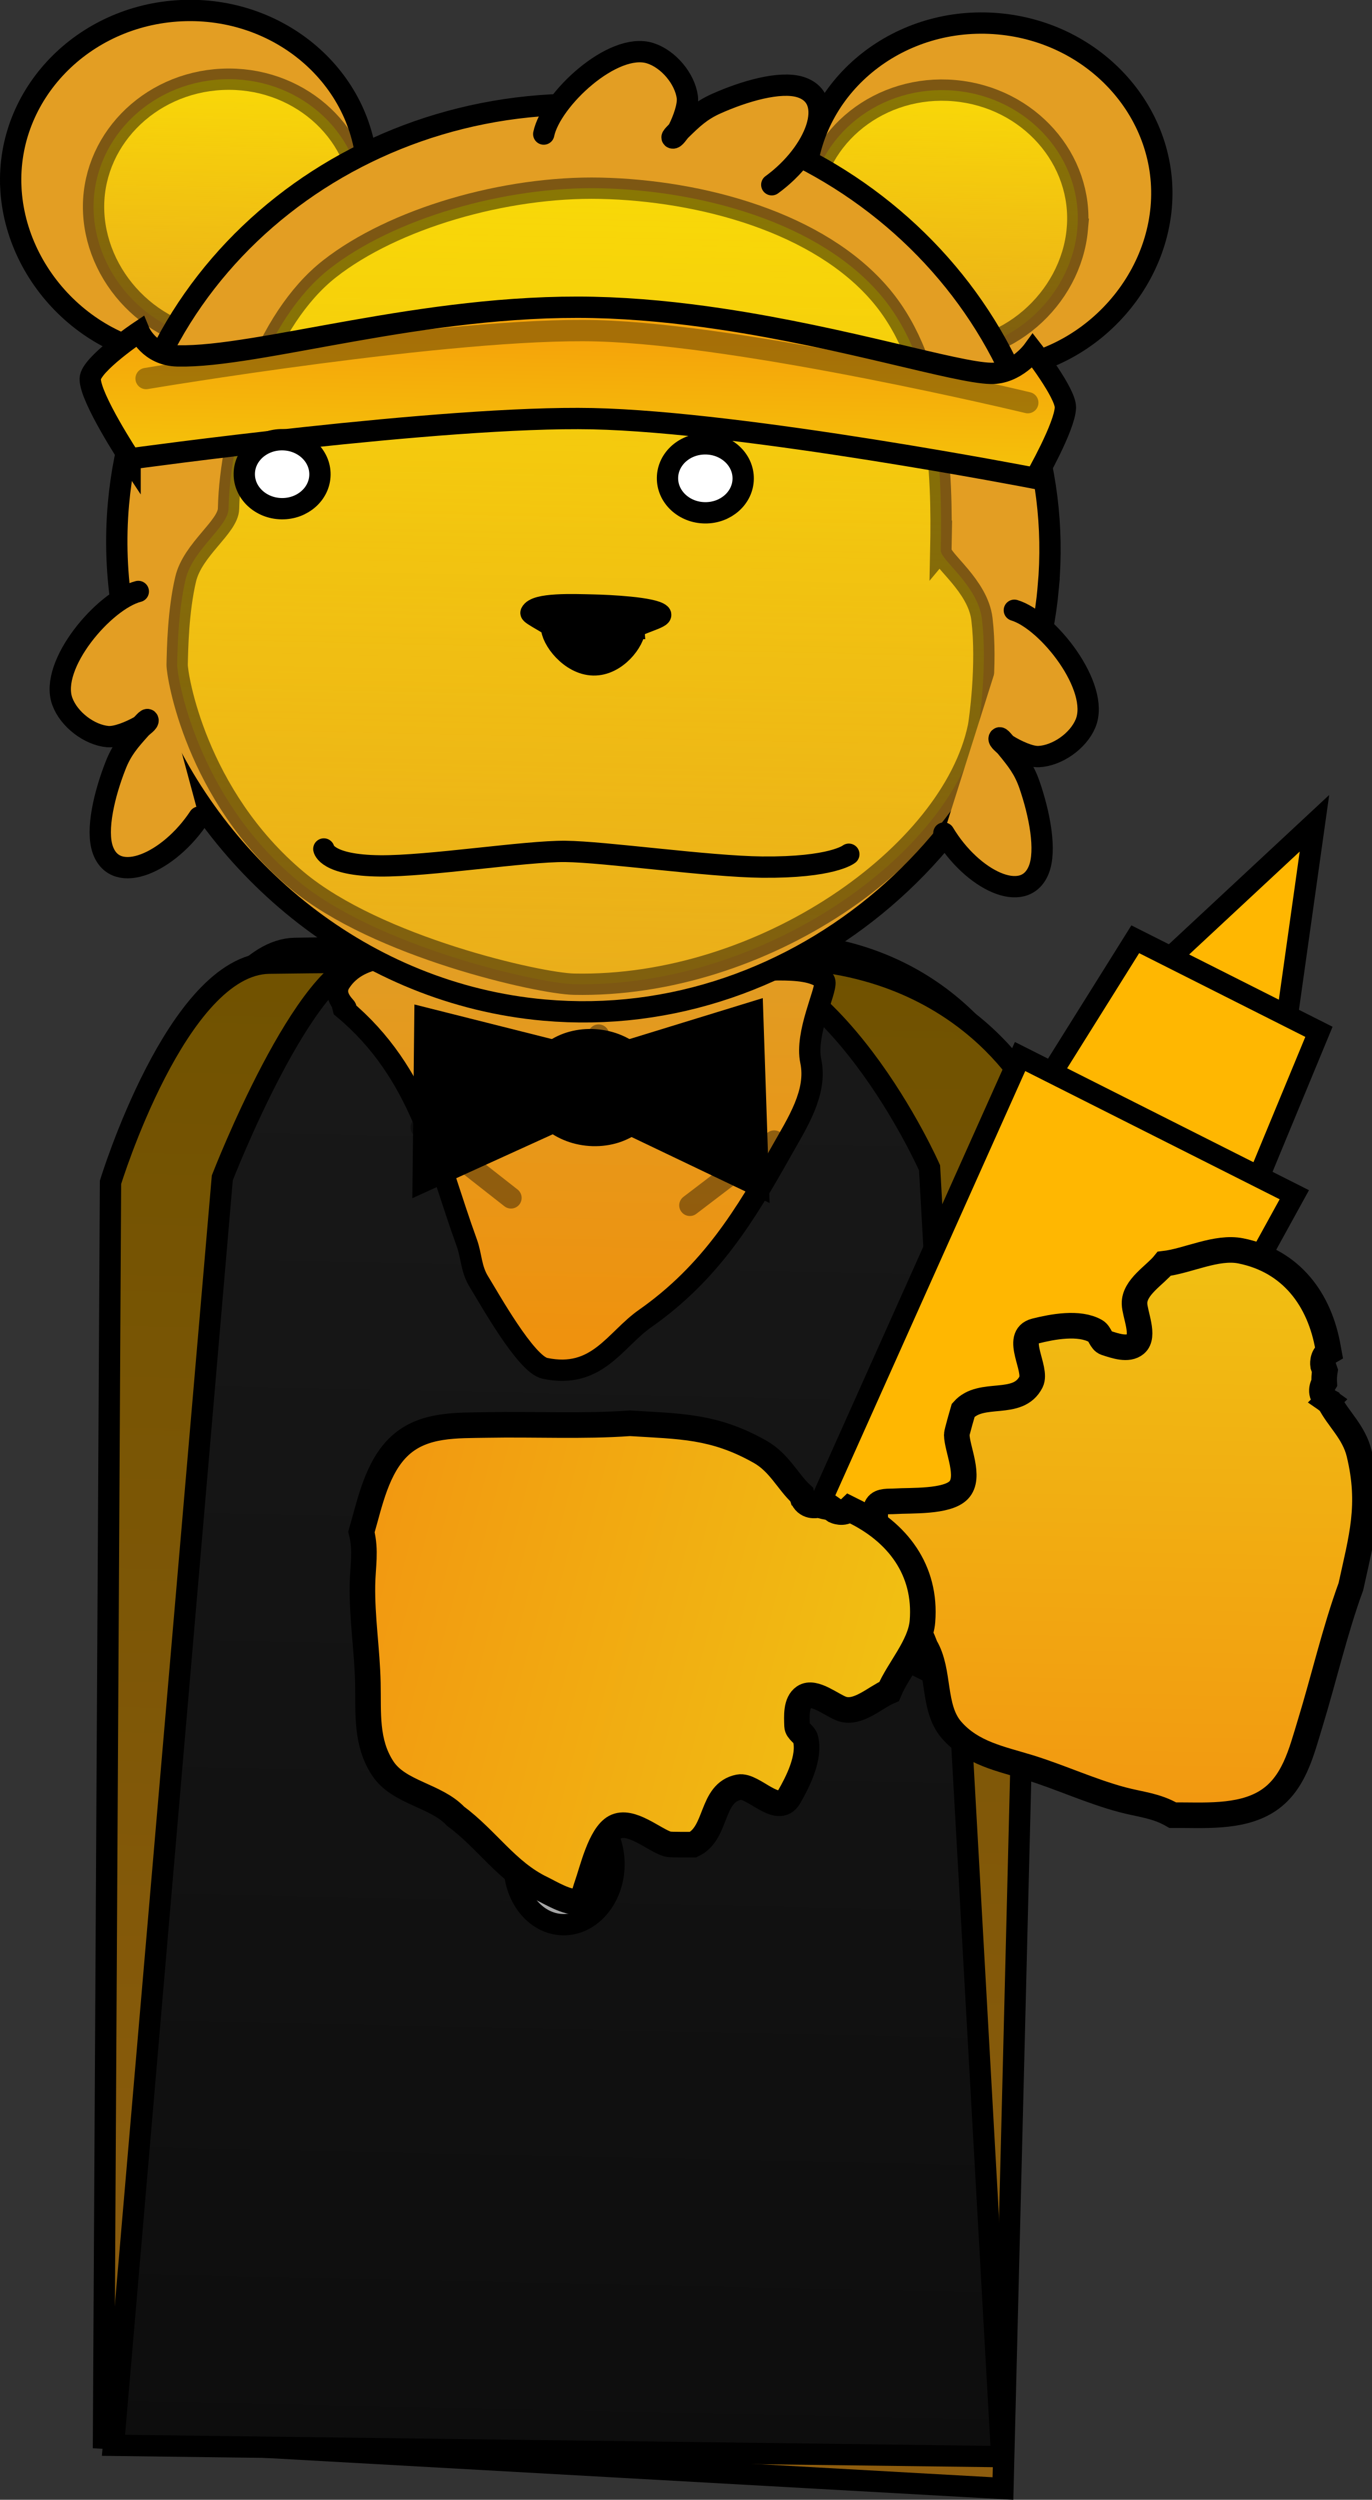 <svg version="1.1" xmlns="http://www.w3.org/2000/svg" xmlns:xlink="http://www.w3.org/1999/xlink" width="161.004" height="293.194" viewBox="0,0,161.004,293.194"><rect x="0" y="0" width="161.004" height="293.194" fill="#333333" stroke="none"/><defs><linearGradient x1="322.07" y1="178.794" x2="318.235" y2="357.597" gradientUnits="userSpaceOnUse" id="color-1"><stop offset="0" stop-color="#eca526"/><stop offset="1" stop-color="#a56d11"/></linearGradient><linearGradient x1="321.064" y1="182.796" x2="317.607" y2="343.958" gradientUnits="userSpaceOnUse" id="color-2"><stop offset="0" stop-color="#ffea00" stop-opacity="0.776"/><stop offset="1" stop-color="#ffde00" stop-opacity="0.251"/></linearGradient><linearGradient x1="321.261" y1="180.575" x2="317.426" y2="359.378" gradientUnits="userSpaceOnUse" id="color-3"><stop offset="0" stop-color="#705200"/><stop offset="1" stop-color="#8e5d0e"/></linearGradient><linearGradient x1="320.569" y1="179.955" x2="316.733" y2="358.758" gradientUnits="userSpaceOnUse" id="color-4"><stop offset="0" stop-color="#191919"/><stop offset="1" stop-color="#0d0d0d"/></linearGradient><linearGradient x1="280.507" y1="77.943" x2="279.849" y2="108.601" gradientUnits="userSpaceOnUse" id="color-5"><stop offset="0" stop-color="#ffea00" stop-opacity="0.776"/><stop offset="1" stop-color="#ffde00" stop-opacity="0.251"/></linearGradient><linearGradient x1="321.711" y1="180.911" x2="320.671" y2="229.398" gradientUnits="userSpaceOnUse" id="color-6"><stop offset="0" stop-color="#e19c23"/><stop offset="1" stop-color="#f0910c"/></linearGradient><linearGradient x1="364.454" y1="79.23" x2="363.797" y2="109.888" gradientUnits="userSpaceOnUse" id="color-7"><stop offset="0" stop-color="#ffea00" stop-opacity="0.776"/><stop offset="1" stop-color="#ffde00" stop-opacity="0.251"/></linearGradient><linearGradient x1="322.465" y1="90.704" x2="320.462" y2="184.083" gradientUnits="userSpaceOnUse" id="color-8"><stop offset="0" stop-color="#ffea00" stop-opacity="0.776"/><stop offset="1" stop-color="#ffde00" stop-opacity="0.251"/></linearGradient><linearGradient x1="321.366" y1="108.668" x2="321.014" y2="125.059" gradientUnits="userSpaceOnUse" id="color-9"><stop offset="0" stop-color="#f5a40a"/><stop offset="1" stop-color="#f5c60a"/></linearGradient><linearGradient x1="319.734" y1="239.477" x2="319.522" y2="249.338" gradientUnits="userSpaceOnUse" id="color-10"><stop offset="0" stop-color="#c6c6c6"/><stop offset="1" stop-color="#a1a1a1"/></linearGradient><linearGradient x1="319.761" y1="260.942" x2="319.51" y2="272.645" gradientUnits="userSpaceOnUse" id="color-11"><stop offset="0" stop-color="#c6c6c6"/><stop offset="1" stop-color="#a1a1a1"/></linearGradient><linearGradient x1="319.779" y1="280.311" x2="319.477" y2="294.398" gradientUnits="userSpaceOnUse" id="color-12"><stop offset="0" stop-color="#c6c6c6"/><stop offset="1" stop-color="#a1a1a1"/></linearGradient><linearGradient x1="385.524" y1="214.991" x2="384.099" y2="281.403" gradientUnits="userSpaceOnUse" id="color-13"><stop offset="0" stop-color="#f1c012"/><stop offset="1" stop-color="#f29811"/></linearGradient><linearGradient x1="358.338" y1="271.915" x2="294.082" y2="255.069" gradientUnits="userSpaceOnUse" id="color-14"><stop offset="0" stop-color="#f1c012"/><stop offset="1" stop-color="#f29811"/></linearGradient></defs><g transform="translate(-253.429,-68.656)"><g stroke-miterlimit="10"><path d="M269.579,352.914l0.965,-147.289c0,0 7.376,-25.546 17.489,-25.734c10.043,-0.187 33.839,-0.233 54.632,-0.621c22.552,-0.42 29.983,16.91 29.983,16.91l-4.02,162.498z" fill="url(#color-1)" stroke="#000000" stroke-width="2.5" stroke-linecap="butt"/><path d="M277.855,326.125l0.794,-121.243c0,0 1.689,-5.851 4.507,-11.402c2.525,-4.974 5.955,-9.708 9.889,-9.781c8.267,-0.154 27.855,-0.192 44.971,-0.511c18.564,-0.346 24.68,13.92 24.68,13.92l-3.309,133.762c0,0 -2.773,7.434 -13.214,11.159c-7.669,2.736 -22.367,2.16 -28.501,1.803c-6.574,-0.383 -24.318,-3.489 -33.036,-8.075c-7.66,-4.03 -6.782,-9.631 -6.782,-9.631z" fill="url(#color-2)" stroke-opacity="0.475" stroke="#000000" stroke-width="2.5" stroke-linecap="butt"/><path d="M265.576,354.627l0.821,-147.292c0,0 7.823,-25.536 18.599,-25.71c10.701,-0.173 36.056,-0.186 58.211,-0.544c24.029,-0.388 31.971,16.952 31.971,16.952l-4.055,162.498z" fill="url(#color-3)" stroke="#000000" stroke-width="2.5" stroke-linecap="butt"/><path d="M266.746,355.462l12.77,-148.653c0,0 9.809,-25.292 16.965,-25.544c7.107,-0.25 23.942,-0.446 38.656,-0.963c15.958,-0.562 27.375,25.324 27.375,25.324l8.468,151.165z" fill="url(#color-4)" stroke="#000000" stroke-width="2.5" stroke-linecap="butt"/><g stroke-width="2.5" stroke-linecap="butt"><path d="M254.7,90.621c-0.508,-10.902 8.443,-20.177 19.994,-20.715c11.551,-0.538 21.326,7.863 21.834,18.765c0.508,10.902 -8.489,21.328 -20.039,21.866c-11.551,0.538 -21.281,-9.014 -21.789,-19.916z" fill="#e39e23" stroke="#000000"/><path d="M264.423,93.575c-0.383,-8.218 6.364,-15.208 15.071,-15.614c8.706,-0.406 16.075,5.927 16.458,14.145c0.383,8.218 -6.399,16.076 -15.105,16.482c-8.706,0.406 -16.041,-6.795 -16.424,-15.012z" fill="url(#color-5)" stroke-opacity="0.451" stroke="#000000"/></g><g stroke-width="2.5" stroke-linecap="round"><path d="M293.661,186.739c1.346,0.628 -1.558,-0.93 -0.306,-2.861c1.169,-1.804 3.079,-2.658 5.517,-2.963c7.484,-0.939 30.822,0.519 38.817,1.563c3.128,0.409 9.288,-0.793 11.939,0.706c0.273,0.154 0.559,0.377 0.601,0.641c0.175,1.094 -2.341,6.059 -1.657,9.281c0.782,3.684 -1.587,7.261 -3.432,10.537c-4.178,7.416 -8.272,14.239 -16.009,19.663c-3.553,2.491 -5.631,7.128 -11.754,5.841c-2.25,-0.473 -6.584,-8.293 -7.735,-10.139c-0.957,-1.535 -0.87,-3.037 -1.446,-4.615c-3.575,-9.807 -5.328,-19.847 -14.489,-27.469z" fill="url(#color-6)" stroke="#000000"/><path d="M313.394,209.156l-10.54,-8.264" fill="none" stroke-opacity="0.38" stroke="#000000"/><path d="M344.277,202.486l-9.892,7.543" fill="none" stroke-opacity="0.38" stroke="#000000"/><path d="M324.162,193.593l-0.488,-3.536" fill="none" stroke-opacity="0.38" stroke="#000000"/></g><g stroke-width="2.5" stroke-linecap="butt"><path d="M389.694,93.003c-0.975,10.87 -11.106,19.997 -22.623,18.963c-11.517,-1.033 -20.058,-11.835 -19.083,-22.705c0.975,-10.87 11.102,-18.845 22.619,-17.812c11.517,1.033 20.063,10.683 19.087,21.553z" fill="#e39e23" stroke="#000000"/><path d="M379.853,95.537c-0.735,8.194 -8.371,15.073 -17.053,14.294c-8.681,-0.779 -15.119,-8.921 -14.384,-17.114c0.735,-8.194 8.368,-14.205 17.049,-13.426c8.681,0.779 15.123,8.053 14.387,16.246z" fill="url(#color-7)" stroke-opacity="0.451" stroke="#000000"/></g><path d="M376.45,137.512c-2.552,28.44 -29.057,52.317 -59.189,49.614c-21.129,-1.896 -38.43,-16.358 -46.003,-34.636c-3.227,-7.789 -4.687,-16.27 -3.925,-24.768c2.552,-28.44 29.047,-49.304 59.178,-46.6c30.132,2.703 52.49,27.95 49.938,56.39z" fill="#e39e23" stroke="#000000" stroke-width="2.5" stroke-linecap="butt"/><path d="M363.831,133.233c-0.024,1.108 4.353,4.112 4.827,8.024c0.654,5.409 -0.287,12.039 -0.418,12.667c-3.117,14.911 -25.274,30.642 -47.478,30.166c-4.014,-0.086 -23.087,-4.344 -32.473,-12.192c-11.931,-9.976 -14.097,-24.138 -14.071,-25.282c0.042,-1.877 0.117,-6.287 0.996,-10.025c0.824,-3.503 4.989,-6.132 5.035,-8.28c0.2,-9.324 4.286,-22.198 11.858,-28.13c7.51,-5.883 20.562,-9.686 31.79,-9.445c11.689,0.251 25.751,3.968 33.01,12.682c6.743,8.095 7.115,20.872 6.923,29.816z" fill="url(#color-8)" stroke-opacity="0.451" stroke="#000000" stroke-width="2.5" stroke-linecap="butt"/><path d="M268.694,122.48c0,0 -4.725,-7.174 -4.678,-9.401c0.036,-1.68 5.76,-5.518 5.76,-5.518c0,0 1.138,2.769 4.513,2.841c9.531,0.204 28.862,-6.118 48.776,-5.691c5.037,0.108 10.108,0.631 14.969,1.359c14.741,2.206 27.555,6.291 31.661,6.379c2.966,0.064 4.936,-2.639 4.936,-2.639c0,0 3.858,4.959 3.822,6.638c-0.048,2.228 -3.533,8.31 -3.533,8.31c0,0 -34.061,-6.61 -51.952,-6.994c-17.509,-0.376 -54.274,4.716 -54.274,4.716z" fill="url(#color-9)" stroke="#000000" stroke-width="2.5" stroke-linecap="butt"/><path d="M270.571,113.055c0,0 36.031,-6.063 52.92,-5.601c17.574,0.481 50.55,8.431 50.55,8.431" fill="none" stroke-opacity="0.322" stroke="#000000" stroke-width="2.5" stroke-linecap="round"/><path d="M317.238,84.381c0.836,-4.025 8.114,-10.858 12.477,-9.489c2.168,0.681 4.082,3.009 4.369,5.137c0.133,0.986 -0.446,2.628 -1.046,3.809c-0.17,0.334 -0.962,0.911 -0.688,1c0.275,0.089 0.645,-0.605 0.959,-0.912c1.402,-1.37 2.363,-2.305 4.193,-3.121c3.243,-1.447 7.461,-2.682 9.85,-1.935c4.286,1.341 1.848,7.676 -3.355,11.456" fill="#e39e23" stroke="#000000" stroke-width="2.5" stroke-linecap="round"/><path d="M372.462,140.232c3.936,1.185 10.105,9.034 8.359,13.26c-0.868,2.1 -3.355,3.803 -5.5,3.902c-0.994,0.046 -2.579,-0.674 -3.703,-1.376c-0.318,-0.198 -0.823,-1.039 -0.935,-0.773c-0.112,0.266 0.546,0.695 0.824,1.035c1.242,1.517 2.089,2.556 2.742,4.45c1.157,3.357 2.018,7.668 1.064,9.982c-1.712,4.152 -7.808,1.168 -11.118,-4.346" fill="#e39e23" stroke="#000000" stroke-width="2.5" stroke-linecap="round"/><path d="M276.798,164.492c-3.543,5.367 -9.762,8.087 -11.294,3.865c-0.854,-2.353 0.191,-6.622 1.491,-9.927c0.733,-1.864 1.624,-2.866 2.93,-4.328c0.293,-0.328 0.969,-0.728 0.868,-0.999c-0.101,-0.271 -0.642,0.547 -0.968,0.732c-1.153,0.653 -2.767,1.304 -3.758,1.216c-2.139,-0.191 -4.55,-1.998 -5.328,-4.134c-1.564,-4.297 4.936,-11.874 8.92,-12.89" fill="#e39e23" stroke="#000000" stroke-width="2.5" stroke-linecap="round"/><path d="M327.925,142.373c-0.031,1.461 -2.167,4.326 -4.866,4.268c-2.699,-0.058 -4.94,-3.017 -4.909,-4.477c0.004,-0.209 -2.498,-1.447 -2.409,-1.64c0.532,-1.157 5.041,-0.95 7.354,-0.9c1.765,0.038 6.985,0.289 7.828,1.066c0.446,0.411 -2.986,1.178 -2.997,1.683z" fill="#000000" stroke="#000000" stroke-width="2.5" stroke-linecap="butt"/><path d="M324.883,244.52c-0.058,2.723 -2.459,4.88 -5.361,4.817c-2.902,-0.062 -5.208,-2.32 -5.15,-5.043c0.058,-2.723 2.459,-4.88 5.361,-4.817c2.902,0.062 5.208,2.32 5.15,5.043z" fill="url(#color-10)" stroke="#000000" stroke-width="2.5" stroke-linecap="butt"/><path d="M325.053,266.91c-0.069,3.232 -2.551,5.799 -5.543,5.735c-2.992,-0.064 -5.362,-2.736 -5.292,-5.968c0.069,-3.232 2.551,-5.799 5.543,-5.735c2.992,0.064 5.362,2.736 5.292,5.968z" fill="url(#color-11)" stroke="#000000" stroke-width="2.5" stroke-linecap="butt"/><path d="M325.479,287.48c-0.083,3.89 -2.771,6.987 -6.002,6.918c-3.232,-0.069 -5.784,-3.279 -5.7,-7.169c0.083,-3.89 2.771,-6.987 6.002,-6.918c3.232,0.069 5.784,3.279 5.7,7.169z" fill="url(#color-12)" stroke="#000000" stroke-width="2.5" stroke-linecap="butt"/><g fill="#000000" stroke="#000000" stroke-width="2.5"><path d="M323.229,193.086l18.517,-5.69l0.68,20.346l-19.729,-9.426l-19.61,8.923l0.207,-19.17z" stroke-linecap="round"/><path d="M329.807,196.415c0.018,3.104 -3.03,5.532 -6.808,5.422c-3.778,-0.11 -6.855,-2.716 -6.873,-5.82c-0.018,-3.104 3.03,-5.532 6.808,-5.422c3.778,0.11 6.855,2.716 6.873,5.82z" stroke-linecap="butt"/></g><g fill="#ffb701" stroke="#000000" stroke-width="2.5" stroke-linecap="butt"><path d="M386.803,184.644l20.878,-19.43l-3.94,27.963z"/><path d="M408.207,189.678c0,0 -3.358,8.11 -5.068,12.24c-1.753,4.234 -5.325,12.861 -5.325,12.861l-25.596,-12.894l14.434,-23.065z"/><path d="M344.799,255.847l28.335,-63.274l32.183,16.212c0,0 -11.485,20.867 -17.121,31.108c-5.499,9.991 -16.295,29.606 -16.295,29.606z"/></g><path d="M409.228,232.958c0.079,0.056 0.157,0.105 0.233,0.145c0.992,1.975 2.857,3.497 3.472,6.055c1.449,6.029 0.287,9.808 -0.977,15.59c-1.892,5.182 -3.165,10.768 -4.797,16.093c-1.033,3.369 -1.903,7.154 -5.121,9.136c-3.149,1.939 -7.486,1.556 -10.988,1.576c-1.968,-1.14 -3.799,-1.244 -5.934,-1.815c-3.731,-0.997 -7.233,-2.641 -10.895,-3.771c-3.329,-1.027 -6.735,-1.638 -9.137,-4.412c-2.254,-2.602 -1.325,-6.839 -3.055,-9.76c-1.623,-4.326 -4.634,-7.606 -5.39,-12.079c-0.148,-0.877 -0.872,-3.524 -0.272,-4.458c0.389,-0.605 1.378,-0.473 2.096,-0.52c1.85,-0.121 6.08,0.121 7.462,-1.3c1.464,-1.504 -0.203,-4.834 -0.221,-6.509c-0.003,-0.271 0.745,-2.813 0.76,-2.867c2.117,-2.395 6.416,-0.277 7.957,-3.323c0.767,-1.516 -2.038,-5.327 0.492,-5.965c1.981,-0.5 5.161,-1.118 7.096,0.006c0.522,0.303 0.608,1.187 1.182,1.373c1.108,0.36 2.608,0.892 3.5,0.143c1.11,-0.931 -0.097,-3.5 -0.128,-4.728c-0.049,-1.948 2.41,-3.343 3.491,-4.691c2.768,-0.326 6.143,-2.076 8.979,-1.508c5.908,1.183 9.287,5.686 10.26,11.466c0.023,0.136 0.047,0.265 0.07,0.387c-0.856,0.498 -0.673,1.586 -0.673,1.586l0.218,0.625c-0.083,0.502 -0.105,0.967 -0.08,1.401c-0.151,0.245 -0.717,1.327 0.4,2.124z" fill="url(#color-13)" stroke="#000000" stroke-width="3" stroke-linecap="butt"/><path d="M353.039,168.848c0,0 -1.948,1.593 -10.185,1.51c-6.294,-0.063 -18.476,-1.797 -23.087,-1.843c-4.655,-0.047 -16.094,1.758 -21.756,1.701c-6.289,-0.063 -6.58,-1.985 -6.58,-1.985" fill="none" stroke="#000000" stroke-width="2.5" stroke-linecap="round"/><path d="M290.976,124.335c-0.03,2.235 -2.043,4.019 -4.495,3.986c-2.453,-0.033 -4.417,-1.871 -4.386,-4.106c0.03,-2.235 2.043,-4.019 4.495,-3.986c2.453,0.033 4.417,1.871 4.386,4.106z" fill="#ffffff" stroke="#000000" stroke-width="2.5" stroke-linecap="butt"/><path d="M340.641,124.818c-0.03,2.235 -2.043,4.019 -4.495,3.986c-2.453,-0.033 -4.417,-1.871 -4.386,-4.106c0.03,-2.235 2.043,-4.019 4.495,-3.986c2.453,0.033 4.417,1.871 4.386,4.106z" fill="#ffffff" stroke="#000000" stroke-width="2.5" stroke-linecap="butt"/><path d="M347.562,244.191c0.459,1.293 1.655,1.045 1.933,0.967c0.41,0.143 0.863,0.25 1.369,0.308l0.541,0.381c0,0 0.996,0.474 1.71,-0.212c0.111,0.056 0.229,0.114 0.353,0.173c5.292,2.521 8.695,7.006 8.212,13.011c-0.232,2.883 -2.84,5.649 -3.913,8.221c-1.593,0.67 -3.61,2.652 -5.469,2.07c-1.172,-0.367 -3.311,-2.232 -4.511,-1.42c-0.965,0.653 -0.865,2.241 -0.823,3.405c0.022,0.603 0.848,0.929 0.996,1.514c0.55,2.17 -0.916,5.058 -1.941,6.826c-1.308,2.257 -4.203,-1.485 -5.872,-1.163c-3.352,0.647 -2.494,5.362 -5.378,6.74c-0.056,-0 -2.706,0.022 -2.966,-0.055c-1.606,-0.477 -4.351,-2.993 -6.199,-1.998c-1.745,0.94 -2.673,5.074 -3.297,6.82c-0.242,0.677 -0.386,1.665 -1.074,1.873c-1.062,0.321 -3.409,-1.101 -4.212,-1.485c-4.094,-1.954 -6.423,-5.749 -10.137,-8.496c-2.335,-2.465 -6.664,-2.734 -8.548,-5.615c-2.008,-3.071 -1.662,-6.513 -1.736,-9.997c-0.082,-3.831 -0.703,-7.651 -0.638,-11.512c0.037,-2.21 0.439,-3.999 -0.118,-6.204c0.979,-3.363 1.801,-7.639 4.529,-10.135c2.788,-2.551 6.667,-2.35 10.19,-2.419c5.568,-0.109 11.289,0.199 16.791,-0.199c5.907,0.371 9.86,0.29 15.26,3.337c2.291,1.293 3.243,3.504 4.87,4.999c0.018,0.084 0.043,0.172 0.075,0.264z" fill="url(#color-14)" stroke="#000000" stroke-width="3" stroke-linecap="butt"/></g></g></svg>